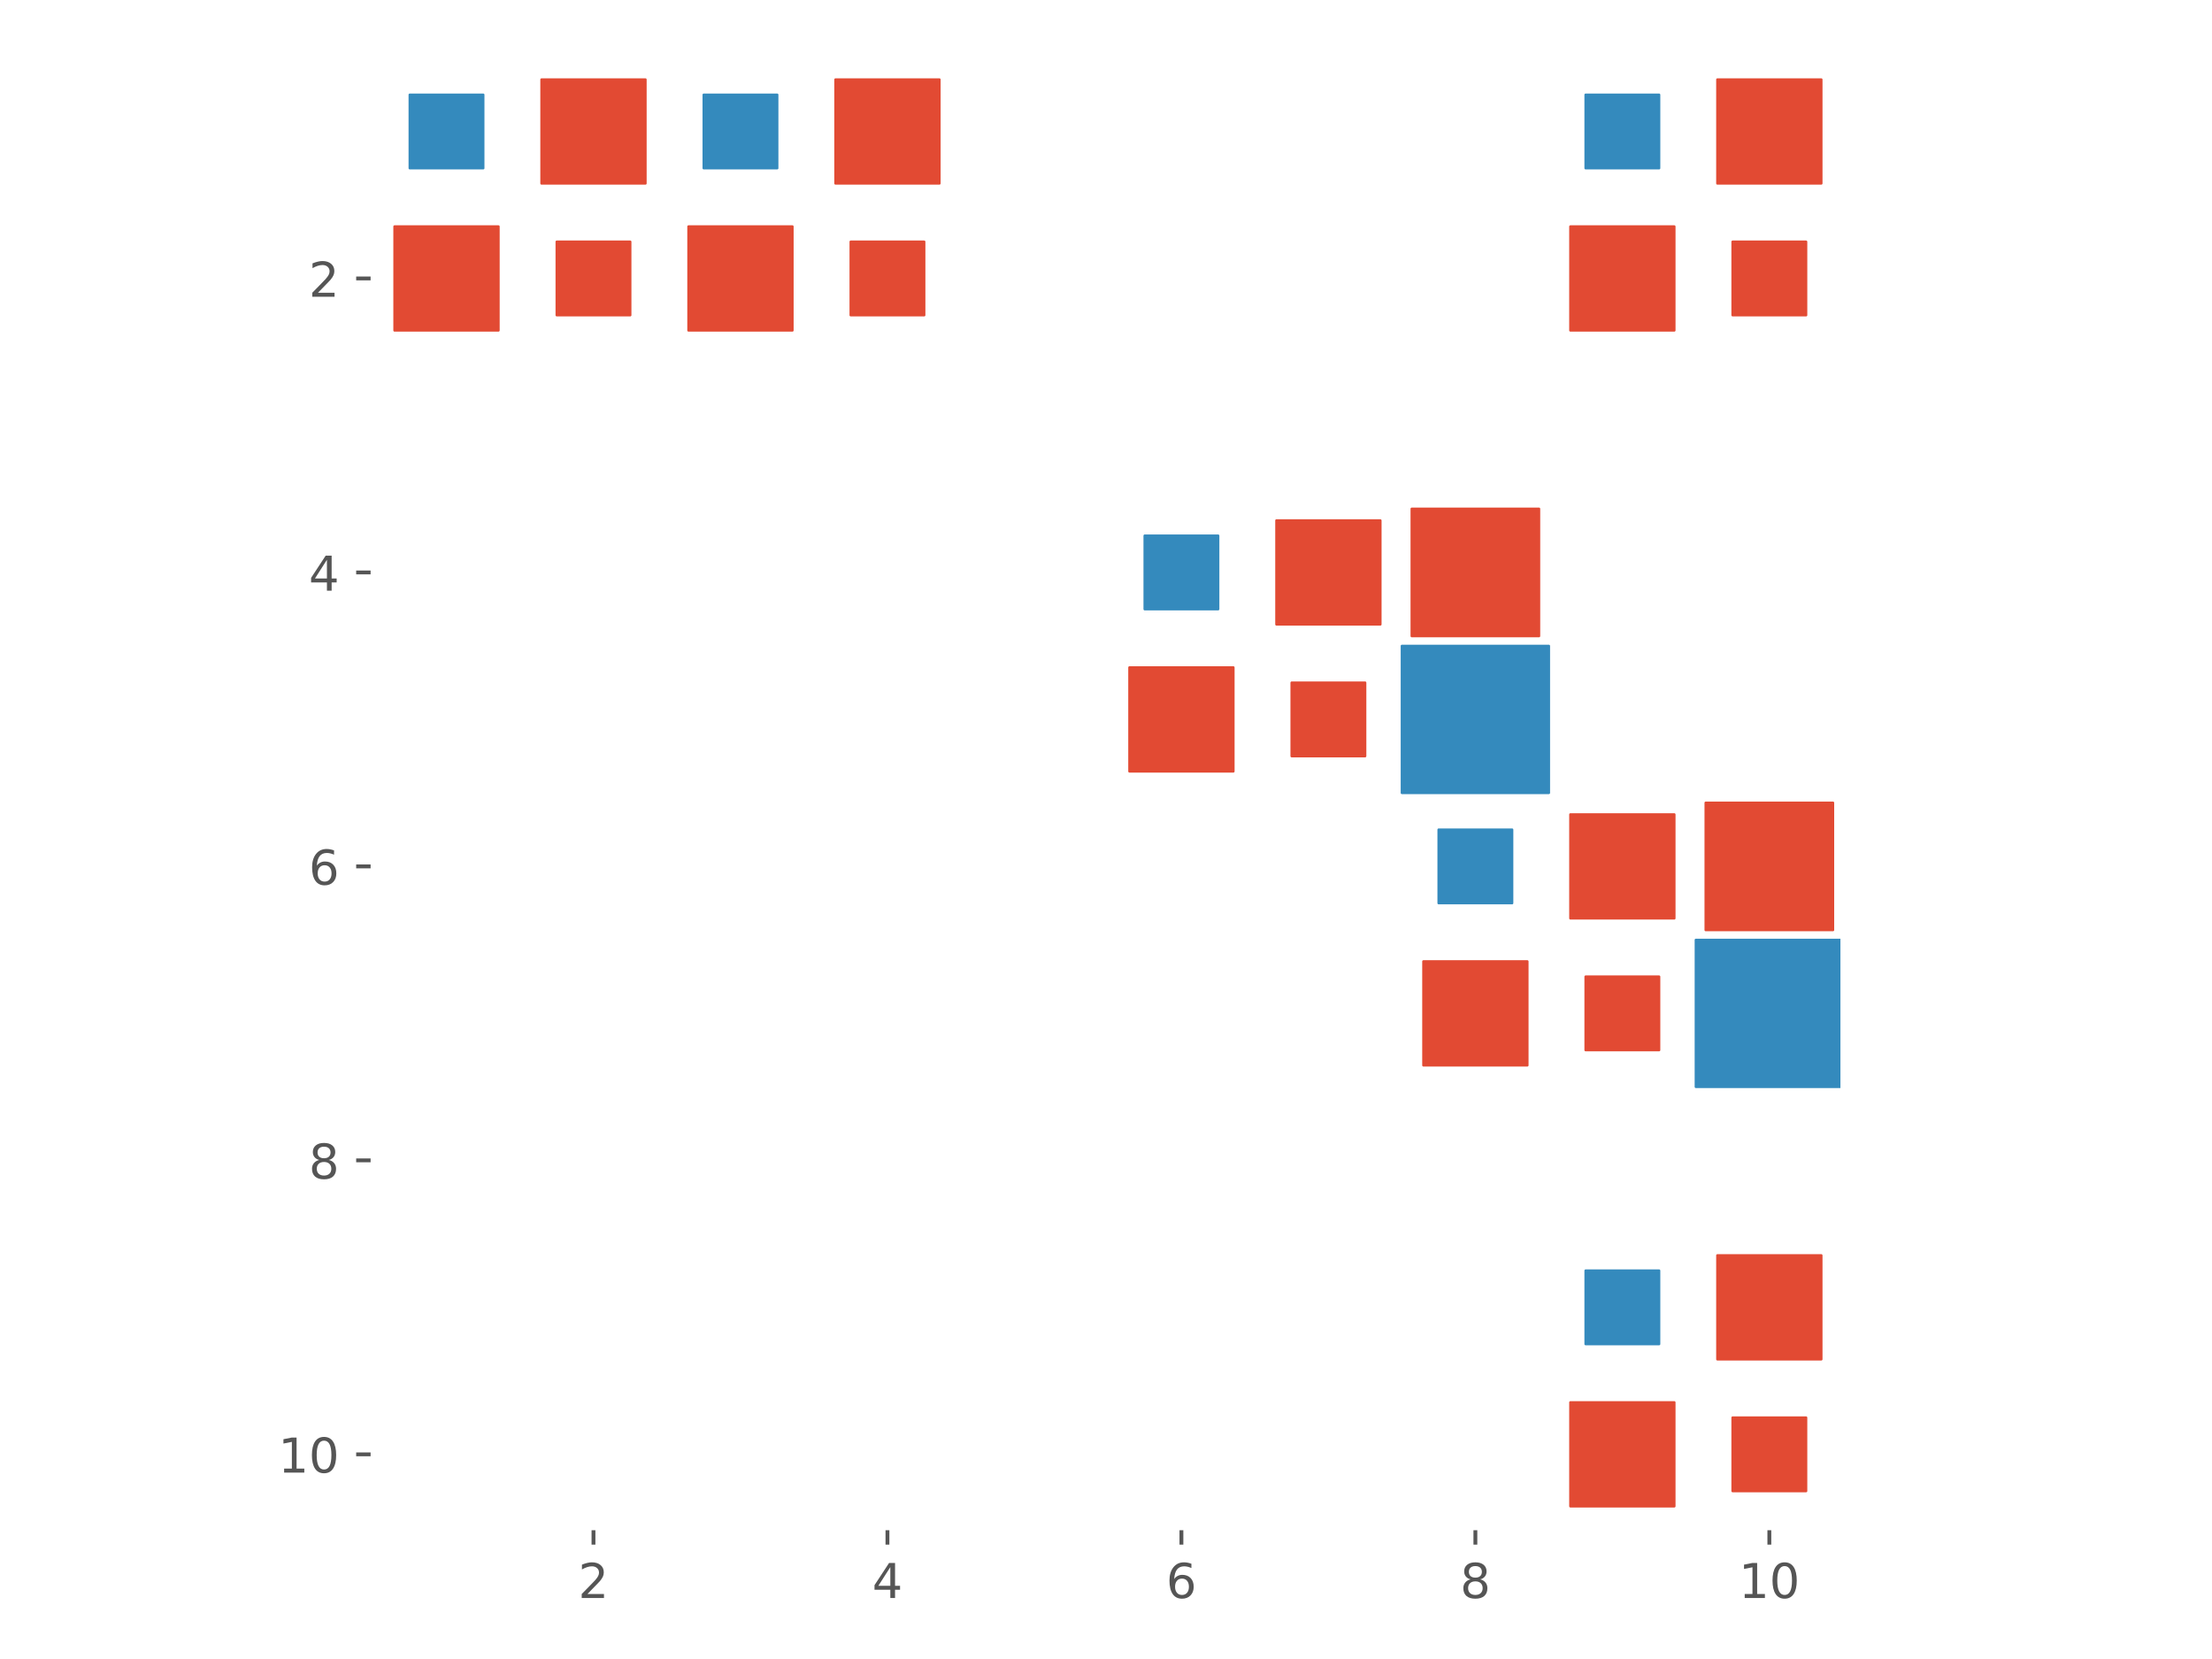<?xml version="1.0" encoding="utf-8" standalone="no"?>
<!DOCTYPE svg PUBLIC "-//W3C//DTD SVG 1.1//EN"
  "http://www.w3.org/Graphics/SVG/1.1/DTD/svg11.dtd">
<!-- Created with matplotlib (http://matplotlib.org/) -->
<svg height="345pt" version="1.1" viewBox="0 0 460 345" width="460pt" xmlns="http://www.w3.org/2000/svg" xmlns:xlink="http://www.w3.org/1999/xlink">
 <defs>
  <style type="text/css">
*{stroke-linecap:butt;stroke-linejoin:round;}
  </style>
 </defs>
 <g id="figure_1">
  <g id="patch_1">
   <path d="M 0 345.6 
L 460.8 345.6 
L 460.8 0 
L 0 0 
z
" style="fill:#ffffff;"/>
  </g>
  <g id="axes_1">
   <g id="patch_2">
    <path d="M 77.57 317.72 
L 383.23 317.72 
L 383.23 12.06 
L 77.57 12.06 
z
" style="fill:none;"/>
   </g>
   <g id="matplotlib.axis_1">
    <g id="xtick_1">
     <g id="line2d_1">
      <defs>
       <path d="M 0 0 
L 0 3.5 
" id="m29fdf443f0" style="stroke:#555555;stroke-width:0.8;"/>
      </defs>
      <g>
       <use style="fill:#555555;stroke:#555555;stroke-width:0.8;" x="123.419" xlink:href="#m29fdf443f0" y="317.72"/>
      </g>
     </g>
     <g id="text_1">
      <!-- 2 -->
      <defs>
       <path d="M 19.188 8.297 
L 53.609 8.297 
L 53.609 0 
L 7.328 0 
L 7.328 8.297 
Q 12.938 14.109 22.625 23.891 
Q 32.328 33.688 34.812 36.531 
Q 39.547 41.844 41.422 45.531 
Q 43.312 49.219 43.312 52.781 
Q 43.312 58.594 39.234 62.25 
Q 35.156 65.922 28.609 65.922 
Q 23.969 65.922 18.812 64.312 
Q 13.672 62.703 7.812 59.422 
L 7.812 69.391 
Q 13.766 71.781 18.938 73 
Q 24.125 74.219 28.422 74.219 
Q 39.75 74.219 46.484 68.547 
Q 53.219 62.891 53.219 53.422 
Q 53.219 48.922 51.531 44.891 
Q 49.859 40.875 45.406 35.406 
Q 44.188 33.984 37.641 27.219 
Q 31.109 20.453 19.188 8.297 
z
" id="DejaVuSans-32"/>
      </defs>
      <g style="fill:#555555;" transform="translate(120.238 332.318)scale(0.1 -0.1)">
       <use xlink:href="#DejaVuSans-32"/>
      </g>
     </g>
    </g>
    <g id="xtick_2">
     <g id="line2d_2">
      <g>
       <use style="fill:#555555;stroke:#555555;stroke-width:0.8;" x="184.551" xlink:href="#m29fdf443f0" y="317.72"/>
      </g>
     </g>
     <g id="text_2">
      <!-- 4 -->
      <defs>
       <path d="M 37.797 64.312 
L 12.891 25.391 
L 37.797 25.391 
z
M 35.203 72.906 
L 47.609 72.906 
L 47.609 25.391 
L 58.016 25.391 
L 58.016 17.188 
L 47.609 17.188 
L 47.609 0 
L 37.797 0 
L 37.797 17.188 
L 4.891 17.188 
L 4.891 26.703 
z
" id="DejaVuSans-34"/>
      </defs>
      <g style="fill:#555555;" transform="translate(181.37 332.318)scale(0.1 -0.1)">
       <use xlink:href="#DejaVuSans-34"/>
      </g>
     </g>
    </g>
    <g id="xtick_3">
     <g id="line2d_3">
      <g>
       <use style="fill:#555555;stroke:#555555;stroke-width:0.8;" x="245.683" xlink:href="#m29fdf443f0" y="317.72"/>
      </g>
     </g>
     <g id="text_3">
      <!-- 6 -->
      <defs>
       <path d="M 33.016 40.375 
Q 26.375 40.375 22.484 35.828 
Q 18.609 31.297 18.609 23.391 
Q 18.609 15.531 22.484 10.953 
Q 26.375 6.391 33.016 6.391 
Q 39.656 6.391 43.531 10.953 
Q 47.406 15.531 47.406 23.391 
Q 47.406 31.297 43.531 35.828 
Q 39.656 40.375 33.016 40.375 
z
M 52.594 71.297 
L 52.594 62.312 
Q 48.875 64.062 45.094 64.984 
Q 41.312 65.922 37.594 65.922 
Q 27.828 65.922 22.672 59.328 
Q 17.531 52.734 16.797 39.406 
Q 19.672 43.656 24.016 45.922 
Q 28.375 48.188 33.594 48.188 
Q 44.578 48.188 50.953 41.516 
Q 57.328 34.859 57.328 23.391 
Q 57.328 12.156 50.688 5.359 
Q 44.047 -1.422 33.016 -1.422 
Q 20.359 -1.422 13.672 8.266 
Q 6.984 17.969 6.984 36.375 
Q 6.984 53.656 15.188 63.938 
Q 23.391 74.219 37.203 74.219 
Q 40.922 74.219 44.703 73.484 
Q 48.484 72.75 52.594 71.297 
z
" id="DejaVuSans-36"/>
      </defs>
      <g style="fill:#555555;" transform="translate(242.502 332.318)scale(0.1 -0.1)">
       <use xlink:href="#DejaVuSans-36"/>
      </g>
     </g>
    </g>
    <g id="xtick_4">
     <g id="line2d_4">
      <g>
       <use style="fill:#555555;stroke:#555555;stroke-width:0.8;" x="306.815" xlink:href="#m29fdf443f0" y="317.72"/>
      </g>
     </g>
     <g id="text_4">
      <!-- 8 -->
      <defs>
       <path d="M 31.781 34.625 
Q 24.75 34.625 20.719 30.859 
Q 16.703 27.094 16.703 20.516 
Q 16.703 13.922 20.719 10.156 
Q 24.75 6.391 31.781 6.391 
Q 38.812 6.391 42.859 10.172 
Q 46.922 13.969 46.922 20.516 
Q 46.922 27.094 42.891 30.859 
Q 38.875 34.625 31.781 34.625 
z
M 21.922 38.812 
Q 15.578 40.375 12.031 44.719 
Q 8.5 49.078 8.5 55.328 
Q 8.5 64.062 14.719 69.141 
Q 20.953 74.219 31.781 74.219 
Q 42.672 74.219 48.875 69.141 
Q 55.078 64.062 55.078 55.328 
Q 55.078 49.078 51.531 44.719 
Q 48 40.375 41.703 38.812 
Q 48.828 37.156 52.797 32.312 
Q 56.781 27.484 56.781 20.516 
Q 56.781 9.906 50.312 4.234 
Q 43.844 -1.422 31.781 -1.422 
Q 19.734 -1.422 13.25 4.234 
Q 6.781 9.906 6.781 20.516 
Q 6.781 27.484 10.781 32.312 
Q 14.797 37.156 21.922 38.812 
z
M 18.312 54.391 
Q 18.312 48.734 21.844 45.562 
Q 25.391 42.391 31.781 42.391 
Q 38.141 42.391 41.719 45.562 
Q 45.312 48.734 45.312 54.391 
Q 45.312 60.062 41.719 63.234 
Q 38.141 66.406 31.781 66.406 
Q 25.391 66.406 21.844 63.234 
Q 18.312 60.062 18.312 54.391 
z
" id="DejaVuSans-38"/>
      </defs>
      <g style="fill:#555555;" transform="translate(303.634 332.318)scale(0.1 -0.1)">
       <use xlink:href="#DejaVuSans-38"/>
      </g>
     </g>
    </g>
    <g id="xtick_5">
     <g id="line2d_5">
      <g>
       <use style="fill:#555555;stroke:#555555;stroke-width:0.8;" x="367.947" xlink:href="#m29fdf443f0" y="317.72"/>
      </g>
     </g>
     <g id="text_5">
      <!-- 10 -->
      <defs>
       <path d="M 12.406 8.297 
L 28.516 8.297 
L 28.516 63.922 
L 10.984 60.406 
L 10.984 69.391 
L 28.422 72.906 
L 38.281 72.906 
L 38.281 8.297 
L 54.391 8.297 
L 54.391 0 
L 12.406 0 
z
" id="DejaVuSans-31"/>
       <path d="M 31.781 66.406 
Q 24.172 66.406 20.328 58.906 
Q 16.5 51.422 16.5 36.375 
Q 16.5 21.391 20.328 13.891 
Q 24.172 6.391 31.781 6.391 
Q 39.453 6.391 43.281 13.891 
Q 47.125 21.391 47.125 36.375 
Q 47.125 51.422 43.281 58.906 
Q 39.453 66.406 31.781 66.406 
z
M 31.781 74.219 
Q 44.047 74.219 50.516 64.516 
Q 56.984 54.828 56.984 36.375 
Q 56.984 17.969 50.516 8.266 
Q 44.047 -1.422 31.781 -1.422 
Q 19.531 -1.422 13.062 8.266 
Q 6.594 17.969 6.594 36.375 
Q 6.594 54.828 13.062 64.516 
Q 19.531 74.219 31.781 74.219 
z
" id="DejaVuSans-30"/>
      </defs>
      <g style="fill:#555555;" transform="translate(361.584 332.318)scale(0.1 -0.1)">
       <use xlink:href="#DejaVuSans-31"/>
       <use x="63.623" xlink:href="#DejaVuSans-30"/>
      </g>
     </g>
    </g>
   </g>
   <g id="matplotlib.axis_2">
    <g id="ytick_1">
     <g id="line2d_6">
      <defs>
       <path d="M 0 0 
L -3.5 0 
" id="m97312fff81" style="stroke:#555555;stroke-width:0.8;"/>
      </defs>
      <g>
       <use style="fill:#555555;stroke:#555555;stroke-width:0.8;" x="77.57" xlink:href="#m97312fff81" y="57.909"/>
      </g>
     </g>
     <g id="text_6">
      <!-- 2 -->
      <g style="fill:#555555;" transform="translate(64.207 61.708)scale(0.1 -0.1)">
       <use xlink:href="#DejaVuSans-32"/>
      </g>
     </g>
    </g>
    <g id="ytick_2">
     <g id="line2d_7">
      <g>
       <use style="fill:#555555;stroke:#555555;stroke-width:0.8;" x="77.57" xlink:href="#m97312fff81" y="119.041"/>
      </g>
     </g>
     <g id="text_7">
      <!-- 4 -->
      <g style="fill:#555555;" transform="translate(64.207 122.84)scale(0.1 -0.1)">
       <use xlink:href="#DejaVuSans-34"/>
      </g>
     </g>
    </g>
    <g id="ytick_3">
     <g id="line2d_8">
      <g>
       <use style="fill:#555555;stroke:#555555;stroke-width:0.8;" x="77.57" xlink:href="#m97312fff81" y="180.173"/>
      </g>
     </g>
     <g id="text_8">
      <!-- 6 -->
      <g style="fill:#555555;" transform="translate(64.207 183.972)scale(0.1 -0.1)">
       <use xlink:href="#DejaVuSans-36"/>
      </g>
     </g>
    </g>
    <g id="ytick_4">
     <g id="line2d_9">
      <g>
       <use style="fill:#555555;stroke:#555555;stroke-width:0.8;" x="77.57" xlink:href="#m97312fff81" y="241.305"/>
      </g>
     </g>
     <g id="text_9">
      <!-- 8 -->
      <g style="fill:#555555;" transform="translate(64.207 245.104)scale(0.1 -0.1)">
       <use xlink:href="#DejaVuSans-38"/>
      </g>
     </g>
    </g>
    <g id="ytick_5">
     <g id="line2d_10">
      <g>
       <use style="fill:#555555;stroke:#555555;stroke-width:0.8;" x="77.57" xlink:href="#m97312fff81" y="302.437"/>
      </g>
     </g>
     <g id="text_10">
      <!-- 10 -->
      <g style="fill:#555555;" transform="translate(57.845 306.236)scale(0.1 -0.1)">
       <use xlink:href="#DejaVuSans-31"/>
       <use x="63.623" xlink:href="#DejaVuSans-30"/>
      </g>
     </g>
    </g>
   </g>
   <g id="SquareCollection_1">
    <path clip-path="url(#p8f413abc56)" d="M 100.495 34.984 
L 85.212 34.984 
L 85.212 19.701 
L 100.495 19.701 
z
" style="fill:#348abd;stroke:#348abd;stroke-width:0.5;"/>
    <path clip-path="url(#p8f413abc56)" d="M 161.626 34.984 
L 146.344 34.984 
L 146.344 19.701 
L 161.626 19.701 
z
" style="fill:#348abd;stroke:#348abd;stroke-width:0.5;"/>
    <path clip-path="url(#p8f413abc56)" d="M 253.325 126.683 
L 238.042 126.683 
L 238.042 111.4 
L 253.325 111.4 
z
" style="fill:#348abd;stroke:#348abd;stroke-width:0.5;"/>
    <path clip-path="url(#p8f413abc56)" d="M 322.098 164.89 
L 291.532 164.89 
L 291.532 134.324 
L 322.098 134.324 
z
" style="fill:#348abd;stroke:#348abd;stroke-width:0.5;"/>
    <path clip-path="url(#p8f413abc56)" d="M 314.457 187.815 
L 299.173 187.815 
L 299.173 172.531 
L 314.457 172.531 
z
" style="fill:#348abd;stroke:#348abd;stroke-width:0.5;"/>
    <path clip-path="url(#p8f413abc56)" d="M 345.022 34.984 
L 329.74 34.984 
L 329.74 19.701 
L 345.022 19.701 
z
" style="fill:#348abd;stroke:#348abd;stroke-width:0.5;"/>
    <path clip-path="url(#p8f413abc56)" d="M 345.022 279.512 
L 329.74 279.512 
L 329.74 264.229 
L 345.022 264.229 
z
" style="fill:#348abd;stroke:#348abd;stroke-width:0.5;"/>
    <path clip-path="url(#p8f413abc56)" d="M 383.23 226.022 
L 352.664 226.022 
L 352.664 195.456 
L 383.23 195.456 
z
" style="fill:#348abd;stroke:#348abd;stroke-width:0.5;"/>
   </g>
   <g id="SquareCollection_2">
    <path clip-path="url(#p8f413abc56)" d="M 103.66 68.716 
L 82.046 68.716 
L 82.046 47.102 
L 103.66 47.102 
z
" style="fill:#e24a33;stroke:#e24a33;stroke-width:0.5;"/>
    <path clip-path="url(#p8f413abc56)" d="M 134.226 38.15 
L 112.612 38.15 
L 112.612 16.536 
L 134.226 16.536 
z
" style="fill:#e24a33;stroke:#e24a33;stroke-width:0.5;"/>
    <path clip-path="url(#p8f413abc56)" d="M 131.06 65.55 
L 115.778 65.55 
L 115.778 50.267 
L 131.06 50.267 
z
" style="fill:#e24a33;stroke:#e24a33;stroke-width:0.5;"/>
    <path clip-path="url(#p8f413abc56)" d="M 164.792 68.716 
L 143.178 68.716 
L 143.178 47.102 
L 164.792 47.102 
z
" style="fill:#e24a33;stroke:#e24a33;stroke-width:0.5;"/>
    <path clip-path="url(#p8f413abc56)" d="M 195.358 38.15 
L 173.744 38.15 
L 173.744 16.536 
L 195.358 16.536 
z
" style="fill:#e24a33;stroke:#e24a33;stroke-width:0.5;"/>
    <path clip-path="url(#p8f413abc56)" d="M 192.192 65.55 
L 176.91 65.55 
L 176.91 50.267 
L 192.192 50.267 
z
" style="fill:#e24a33;stroke:#e24a33;stroke-width:0.5;"/>
    <path clip-path="url(#p8f413abc56)" d="M 256.49 160.414 
L 234.876 160.414 
L 234.876 138.8 
L 256.49 138.8 
z
" style="fill:#e24a33;stroke:#e24a33;stroke-width:0.5;"/>
    <path clip-path="url(#p8f413abc56)" d="M 287.056 129.848 
L 265.442 129.848 
L 265.442 108.234 
L 287.056 108.234 
z
" style="fill:#e24a33;stroke:#e24a33;stroke-width:0.5;"/>
    <path clip-path="url(#p8f413abc56)" d="M 283.89 157.249 
L 268.608 157.249 
L 268.608 141.965 
L 283.89 141.965 
z
" style="fill:#e24a33;stroke:#e24a33;stroke-width:0.5;"/>
    <path clip-path="url(#p8f413abc56)" d="M 320.05 132.276 
L 293.58 132.276 
L 293.58 105.806 
L 320.05 105.806 
z
" style="fill:#e24a33;stroke:#e24a33;stroke-width:0.5;"/>
    <path clip-path="url(#p8f413abc56)" d="M 317.622 221.546 
L 296.008 221.546 
L 296.008 199.932 
L 317.622 199.932 
z
" style="fill:#e24a33;stroke:#e24a33;stroke-width:0.5;"/>
    <path clip-path="url(#p8f413abc56)" d="M 348.188 68.716 
L 326.574 68.716 
L 326.574 47.102 
L 348.188 47.102 
z
" style="fill:#e24a33;stroke:#e24a33;stroke-width:0.5;"/>
    <path clip-path="url(#p8f413abc56)" d="M 348.188 190.98 
L 326.574 190.98 
L 326.574 169.366 
L 348.188 169.366 
z
" style="fill:#e24a33;stroke:#e24a33;stroke-width:0.5;"/>
    <path clip-path="url(#p8f413abc56)" d="M 345.022 218.381 
L 329.74 218.381 
L 329.74 203.097 
L 345.022 203.097 
z
" style="fill:#e24a33;stroke:#e24a33;stroke-width:0.5;"/>
    <path clip-path="url(#p8f413abc56)" d="M 348.188 313.244 
L 326.574 313.244 
L 326.574 291.63 
L 348.188 291.63 
z
" style="fill:#e24a33;stroke:#e24a33;stroke-width:0.5;"/>
    <path clip-path="url(#p8f413abc56)" d="M 378.754 38.15 
L 357.14 38.15 
L 357.14 16.536 
L 378.754 16.536 
z
" style="fill:#e24a33;stroke:#e24a33;stroke-width:0.5;"/>
    <path clip-path="url(#p8f413abc56)" d="M 375.589 65.55 
L 360.305 65.55 
L 360.305 50.267 
L 375.589 50.267 
z
" style="fill:#e24a33;stroke:#e24a33;stroke-width:0.5;"/>
    <path clip-path="url(#p8f413abc56)" d="M 381.182 193.408 
L 354.712 193.408 
L 354.712 166.938 
L 381.182 166.938 
z
" style="fill:#e24a33;stroke:#e24a33;stroke-width:0.5;"/>
    <path clip-path="url(#p8f413abc56)" d="M 378.754 282.678 
L 357.14 282.678 
L 357.14 261.064 
L 378.754 261.064 
z
" style="fill:#e24a33;stroke:#e24a33;stroke-width:0.5;"/>
    <path clip-path="url(#p8f413abc56)" d="M 375.589 310.079 
L 360.305 310.079 
L 360.305 294.796 
L 375.589 294.796 
z
" style="fill:#e24a33;stroke:#e24a33;stroke-width:0.5;"/>
   </g>
   <g id="patch_3">
    <path d="M 77.57 317.72 
L 77.57 12.06 
" style="fill:none;stroke:#ffffff;stroke-linecap:square;stroke-linejoin:miter;"/>
   </g>
   <g id="patch_4">
    <path d="M 383.23 317.72 
L 383.23 12.06 
" style="fill:none;stroke:#ffffff;stroke-linecap:square;stroke-linejoin:miter;"/>
   </g>
   <g id="patch_5">
    <path d="M 77.57 317.72 
L 383.23 317.72 
" style="fill:none;stroke:#ffffff;stroke-linecap:square;stroke-linejoin:miter;"/>
   </g>
   <g id="patch_6">
    <path d="M 77.57 12.06 
L 383.23 12.06 
" style="fill:none;stroke:#ffffff;stroke-linecap:square;stroke-linejoin:miter;"/>
   </g>
  </g>
 </g>
 <defs>
  <clipPath id="p8f413abc56">
   <rect height="305.66" width="305.66" x="77.57" y="12.06"/>
  </clipPath>
 </defs>
</svg>
